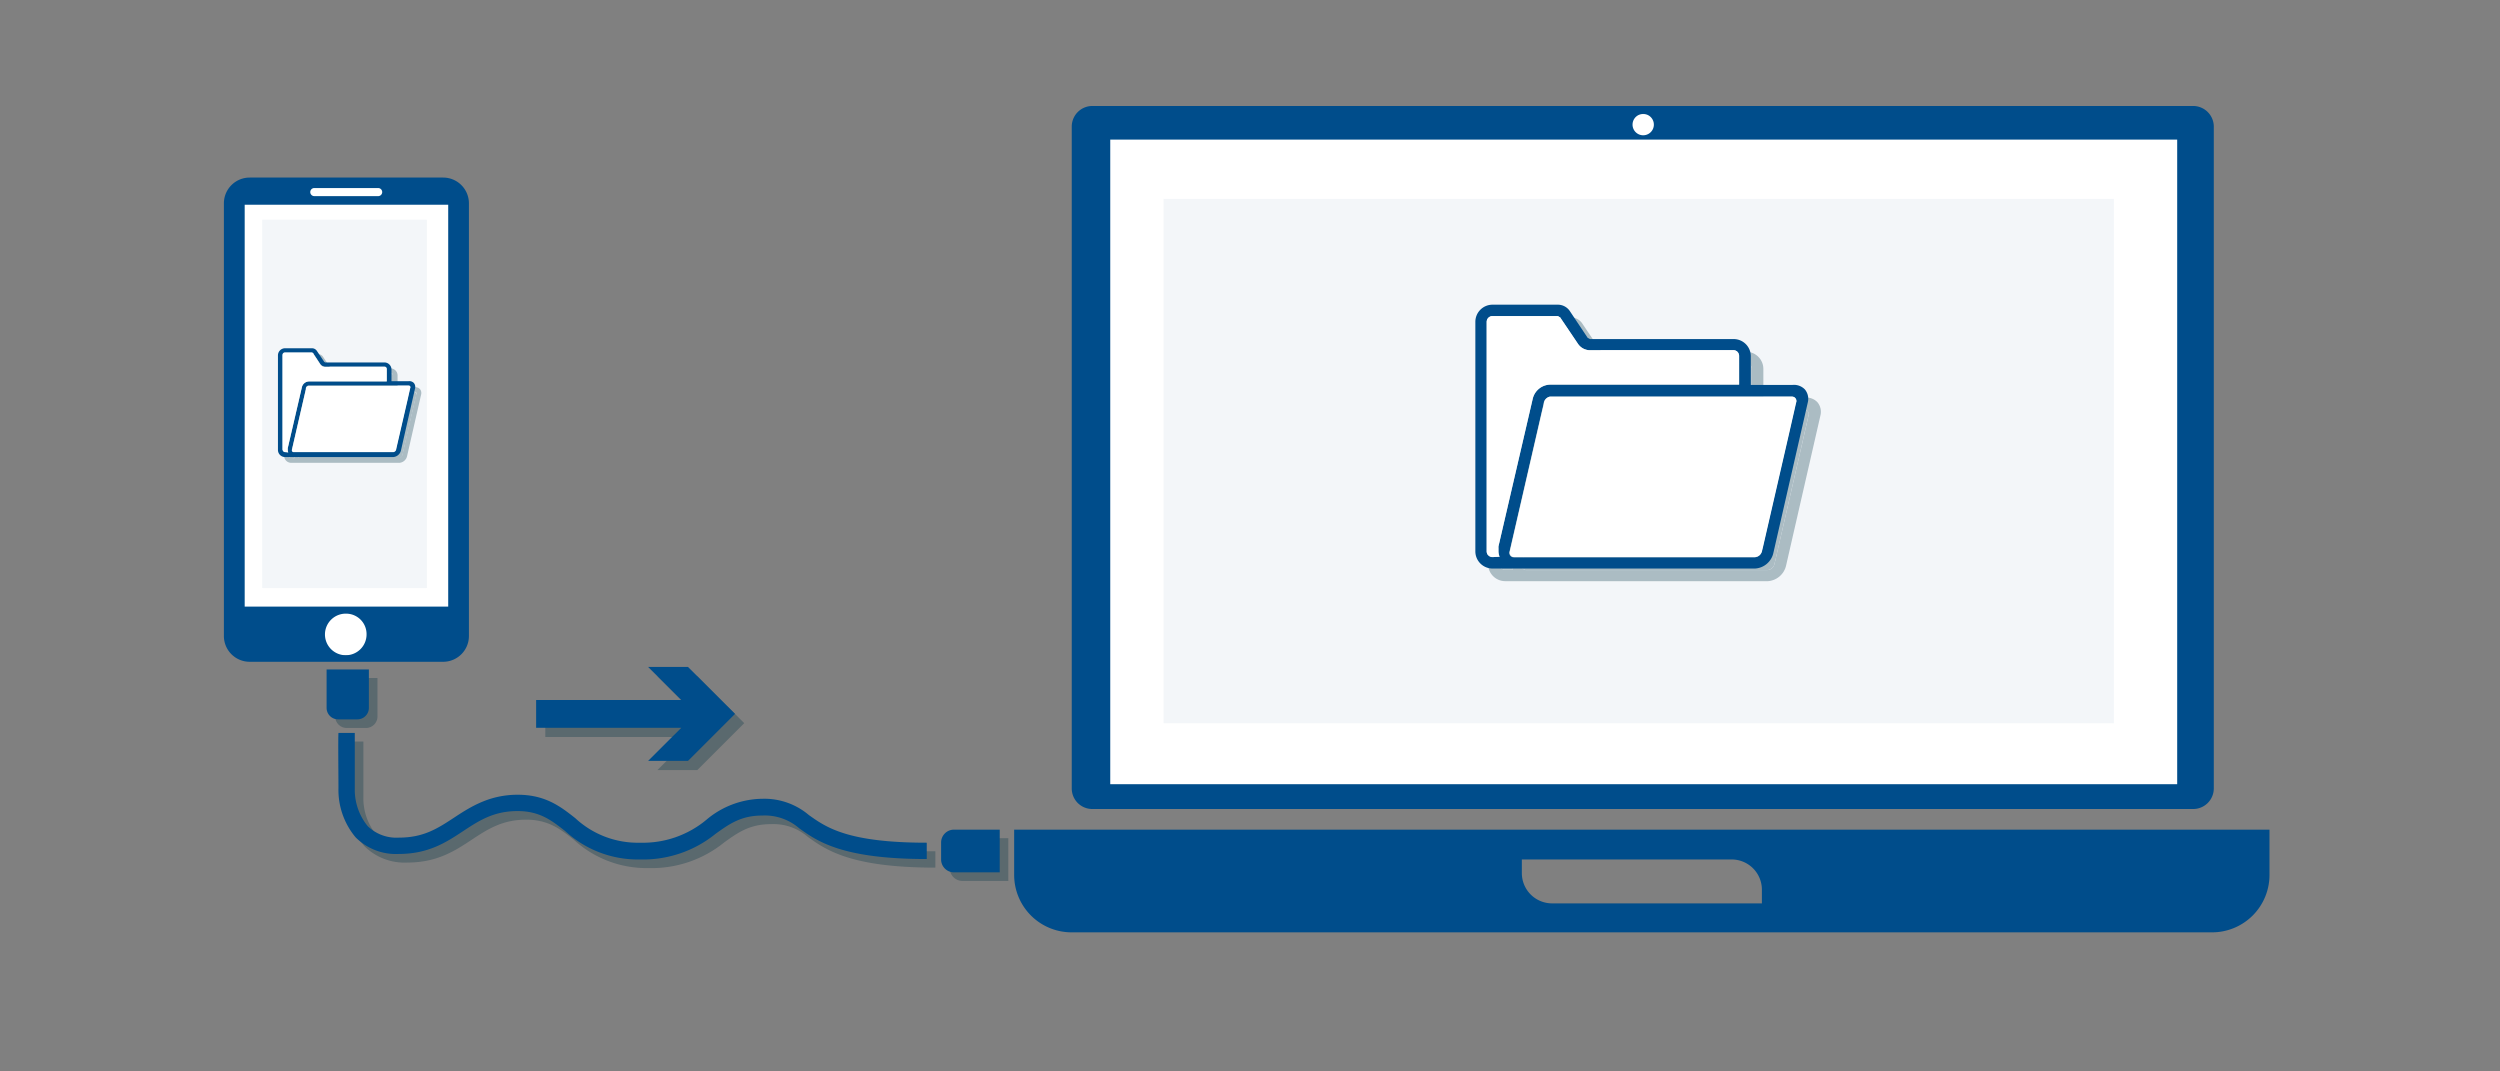 <svg xmlns="http://www.w3.org/2000/svg" viewBox="0 0 290.88 124.65"><rect x="0" y="0" width="290.88" height="124.65" fill="#808080" stroke="none"/><defs><style>.cls-1{isolation:isolate;}.cls-2{fill:#fff;}.cls-3,.cls-4{fill:#004d8b;}.cls-4{opacity:0.05;}.cls-5,.cls-7{opacity:0.3;}.cls-5{mix-blend-mode:multiply;}.cls-6{fill:#003144;}</style></defs><title>Artboard 3</title><g class="cls-1"><g id="Layer_1" data-name="Layer 1"><rect class="cls-2" x="28.06" y="21.13" width="24.75" height="55.11"/><path class="cls-3" d="M51.56,77H29.05a3,3,0,0,1-3-3V23.66a3,3,0,0,1,3-3H51.56a3,3,0,0,1,3,3V74A3,3,0,0,1,51.56,77ZM40.31,71.4a2.42,2.42,0,1,0,2.34,2.42A2.38,2.38,0,0,0,40.31,71.4ZM36.57,22.82H44a.47.47,0,0,0,0-.94H36.57a.47.47,0,0,0,0,.94Zm-8.1,1V70.58H52.15V23.82Z"/><rect class="cls-4" x="30.5" y="25.56" width="19.17" height="42.86"/><g class="cls-5"><path class="cls-6" d="M48.87,45.28a.71.71,0,0,0-.61-.22h-2V43.69a.83.83,0,0,0-.82-.83H38.56l-.11-.06-.86-1.28a.67.67,0,0,0-.57-.31H33.88a.82.82,0,0,0-.82.82v11a.82.82,0,0,0,.82.82H46.49a1,1,0,0,0,.87-.76L49,45.9A.72.72,0,0,0,48.87,45.28Zm-15,8a.27.27,0,0,1-.27-.27V42a.27.27,0,0,1,.27-.27H37l.11.06L38,43.1a.69.69,0,0,0,.57.31h6.89a.27.27,0,0,1,.27.28v1.37h-9a.88.88,0,0,0-.88.66l-1.64,7.1a.51.51,0,0,0,0,.09v.15a.75.75,0,0,0,.05.26Zm14.57-7.43-.32,1.37-1.26,5.51-.07.28a.37.37,0,0,1-.34.27H34.9a.21.21,0,0,1-.21-.27l1.56-6.77.06-.26,0-.13a.38.38,0,0,1,.29-.27H48.23A.22.22,0,0,1,48.45,45.89Z"/><path class="cls-6" d="M48.45,45.89l-.32,1.37-1.26,5.51-.07.28a.37.37,0,0,1-.34.27H34.9a.21.21,0,0,1-.21-.27l1.56-6.77.06-.26,0-.13a.38.38,0,0,1,.29-.27H48.23A.22.22,0,0,1,48.45,45.89Z"/><path class="cls-6" d="M33.88,53.32a.27.27,0,0,1-.27-.27V42a.27.27,0,0,1,.27-.27H37l.11.06L38,43.1a.69.69,0,0,0,.57.31h6.89a.27.27,0,0,1,.27.28v1.37h-9a.88.88,0,0,0-.88.66l-1.64,7.1a.51.51,0,0,0,0,.09v.15a.75.75,0,0,0,.05.26Z"/></g><path class="cls-3" d="M48.15,44.56a.72.72,0,0,0-.6-.21h-2V43a.83.83,0,0,0-.83-.83H37.84l-.11-.06-.86-1.28a.68.68,0,0,0-.57-.31H33.17a.83.83,0,0,0-.83.83v11a.83.83,0,0,0,.83.83h12.6a1,1,0,0,0,.88-.76l1.64-7.21A.71.71,0,0,0,48.15,44.56Zm-15,8a.29.29,0,0,1-.28-.28v-11a.28.28,0,0,1,.28-.28H36.3l.12.06.85,1.29a.7.7,0,0,0,.57.3h6.89A.28.28,0,0,1,45,43v1.38H36a.87.87,0,0,0-.87.65l-1.65,7.11s0,.06,0,.09v.15a.88.88,0,0,0,.06.26Zm14.56-7.44-.31,1.38-1.27,5.5-.06.28a.38.38,0,0,1-.35.28H34.18a.21.21,0,0,1-.21-.28l1.56-6.77.06-.26,0-.13a.38.38,0,0,1,.28-.27H47.52A.21.21,0,0,1,47.73,45.17Z"/><path class="cls-2" d="M47.73,45.17l-.31,1.38-1.27,5.5-.06.28a.38.38,0,0,1-.35.28H34.18a.21.21,0,0,1-.21-.28l1.56-6.77.06-.26,0-.13a.38.38,0,0,1,.28-.27H47.52A.21.21,0,0,1,47.73,45.17Z"/><path class="cls-2" d="M33.17,52.61a.29.29,0,0,1-.28-.28v-11a.28.28,0,0,1,.28-.28H36.3l.12.06.85,1.29a.7.7,0,0,0,.57.3h6.89A.28.28,0,0,1,45,43v1.38H36a.87.87,0,0,0-.87.65l-1.65,7.11s0,.06,0,.09v.15a.88.88,0,0,0,.06.26Z"/><path class="cls-2" d="M251.05,13.27H130.87a3.14,3.14,0,0,0-3.07,3.22V89.2a3.14,3.14,0,0,0,3.07,3.22H251.05a3.15,3.15,0,0,0,3.08-3.22V16.49A3.15,3.15,0,0,0,251.05,13.27Z"/><rect class="cls-4" x="135.39" y="23.14" width="110.57" height="61.01"/><g class="cls-7"><path class="cls-6" d="M43.92,83.36V78.89H39v4.47a1.34,1.34,0,0,0,1.34,1.34h2.25A1.34,1.34,0,0,0,43.92,83.36Z"/><path class="cls-6" d="M112,97.53a1.5,1.5,0,0,0-1.5,1.5V101a1.5,1.5,0,0,0,1.5,1.5h5.32V97.53Z"/><path class="cls-6" d="M89.69,93.94a10.24,10.24,0,0,0-6.52,2.46,11.53,11.53,0,0,1-7.68,2.65,10.67,10.67,0,0,1-7.55-2.85c-1.71-1.35-3.48-2.73-6.7-2.73s-5.38,1.33-7.34,2.62-3.59,2.37-6.5,2.37a4.79,4.79,0,0,1-3.62-1.34,6.69,6.69,0,0,1-1.5-4.37c0-3.68,0-6,0-6.47h-1.9c-.05.66,0,4.86,0,6.43a8.58,8.58,0,0,0,2,5.72,6.61,6.61,0,0,0,5,1.93c3.48,0,5.55-1.36,7.54-2.68,1.81-1.19,3.51-2.31,6.3-2.31,2.56,0,3.94,1.07,5.53,2.32A12.48,12.48,0,0,0,75.49,101a13.38,13.38,0,0,0,8.79-3c1.58-1.13,2.94-2.11,5.41-2.11A6.11,6.11,0,0,1,94,97.38c2.11,1.51,5,3.57,14.83,3.57v-1.9c-9.22,0-11.71-1.79-13.72-3.22A8,8,0,0,0,89.69,93.94Z"/></g><path class="cls-3" d="M42.92,82.36V77.89H38v4.47a1.34,1.34,0,0,0,1.34,1.34h2.25A1.34,1.34,0,0,0,42.92,82.36Z"/><path class="cls-3" d="M111,96.53a1.5,1.5,0,0,0-1.5,1.5V100a1.5,1.5,0,0,0,1.5,1.5h5.32V96.53Z"/><path class="cls-3" d="M88.69,92.94a10.24,10.24,0,0,0-6.52,2.46,11.53,11.53,0,0,1-7.68,2.65,10.67,10.67,0,0,1-7.55-2.85c-1.71-1.35-3.48-2.73-6.7-2.73s-5.38,1.33-7.34,2.62-3.59,2.37-6.5,2.37a4.79,4.79,0,0,1-3.62-1.34,6.69,6.69,0,0,1-1.5-4.37c0-3.68,0-6,0-6.47h-1.9c-.05.66,0,4.86,0,6.43a8.58,8.58,0,0,0,2,5.72,6.61,6.61,0,0,0,5,1.93c3.48,0,5.55-1.36,7.54-2.68,1.81-1.19,3.51-2.31,6.3-2.31,2.56,0,3.94,1.07,5.53,2.32A12.48,12.48,0,0,0,74.49,100a13.38,13.38,0,0,0,8.79-3c1.58-1.13,2.94-2.11,5.41-2.11A6.11,6.11,0,0,1,93,96.38c2.11,1.51,5,3.57,14.83,3.57v-1.9c-9.22,0-11.71-1.79-13.72-3.22A8,8,0,0,0,88.69,92.94Z"/><path class="cls-3" d="M257.39,108.48H124.65A6.68,6.68,0,0,1,118,101.8V96.53H264.06v5.27A6.68,6.68,0,0,1,257.39,108.48ZM177.07,100v1.59a3.52,3.52,0,0,0,3.52,3.52H205v-1.59a3.52,3.52,0,0,0-3.52-3.52Z"/><g class="cls-7"><polygon class="cls-6" points="81.13 78.67 76.49 78.67 80.34 82.53 63.45 82.53 63.45 85.75 80.34 85.75 76.49 89.6 81.13 89.6 86.59 84.14 81.13 78.67"/></g><polygon class="cls-3" points="80.05 77.6 75.41 77.6 79.27 81.45 62.38 81.45 62.38 84.68 79.27 84.68 75.41 88.53 80.05 88.53 85.52 83.06 80.05 77.6"/><g class="cls-5"><path class="cls-6" d="M211.45,46.79a1.75,1.75,0,0,0-1.47-.52h-4.81V42.93a2,2,0,0,0-2-2h-16.7l-.26-.15-2.09-3.11a1.64,1.64,0,0,0-1.39-.75h-7.59a2,2,0,0,0-2,2v26.7a2,2,0,0,0,2,2h30.56a2.34,2.34,0,0,0,2.12-1.84l4-17.48A1.73,1.73,0,0,0,211.45,46.79Zm-36.32,19.5a.66.66,0,0,1-.67-.66V38.93a.66.66,0,0,1,.67-.67h7.59l.28.15,2.07,3.11a1.72,1.72,0,0,0,1.39.74h16.7a.66.66,0,0,1,.67.67v3.34H182a2.11,2.11,0,0,0-2.12,1.59l-4,17.23a1,1,0,0,0,0,.21v.37a1.68,1.68,0,0,0,.13.62Zm35.31-18-.76,3.34L206.61,65l-.16.67a.9.9,0,0,1-.83.66h-28a.5.5,0,0,1-.51-.66l3.78-16.41.14-.63.07-.32a.89.89,0,0,1,.68-.65.3.3,0,0,1,.13,0h28A.52.52,0,0,1,210.44,48.27Z"/><path class="cls-6" d="M210.44,48.27l-.76,3.34L206.61,65l-.16.67a.9.9,0,0,1-.83.66h-28a.5.5,0,0,1-.51-.66l3.78-16.41.14-.63.07-.32a.89.89,0,0,1,.68-.65.3.3,0,0,1,.13,0h28A.52.52,0,0,1,210.44,48.27Z"/><path class="cls-6" d="M175.13,66.29a.66.66,0,0,1-.67-.66V38.93a.66.66,0,0,1,.67-.67h7.59l.28.15,2.07,3.11a1.72,1.72,0,0,0,1.39.74h16.7a.66.66,0,0,1,.67.67v3.34H182a2.11,2.11,0,0,0-2.12,1.59l-4,17.23a1,1,0,0,0,0,.21v.37a1.68,1.68,0,0,0,.13.62Z"/></g><path class="cls-3" d="M210,45.31a1.76,1.76,0,0,0-1.47-.52h-4.82V41.45a2,2,0,0,0-2-2H185l-.27-.14-2.08-3.12a1.68,1.68,0,0,0-1.39-.74h-7.6a2,2,0,0,0-2,2v26.7a2,2,0,0,0,2,2h30.56a2.32,2.32,0,0,0,2.12-1.84l4-17.48A1.72,1.72,0,0,0,210,45.31ZM173.65,64.82a.67.67,0,0,1-.67-.67V37.45a.67.67,0,0,1,.67-.67h7.6l.28.15L183.6,40a1.69,1.69,0,0,0,1.39.75h16.7a.65.65,0,0,1,.66.66v3.34H180.47a2.14,2.14,0,0,0-2.12,1.59l-4,17.23a2.07,2.07,0,0,0,0,.22v.36a1.73,1.73,0,0,0,.13.63Zm35.31-18-.76,3.34-3.07,13.35-.16.67a.89.89,0,0,1-.83.67h-28a.52.52,0,0,1-.51-.67l3.78-16.41.15-.63.06-.32a.9.9,0,0,1,.68-.65h28.17A.51.51,0,0,1,209,46.79Z"/><path class="cls-2" d="M209,46.79l-.76,3.34-3.07,13.35-.16.67a.89.89,0,0,1-.83.67h-28a.52.52,0,0,1-.51-.67l3.78-16.41.15-.63.06-.32a.9.9,0,0,1,.68-.65h28.17A.51.51,0,0,1,209,46.79Z"/><path class="cls-2" d="M173.65,64.82a.67.67,0,0,1-.67-.67V37.45a.67.67,0,0,1,.67-.67h7.6l.28.15L183.6,40a1.69,1.69,0,0,0,1.39.75h16.7a.65.65,0,0,1,.66.66v3.34H180.47a2.14,2.14,0,0,0-2.12,1.59l-4,17.23a2.07,2.07,0,0,0,0,.22v.36a1.73,1.73,0,0,0,.13.63Z"/><path class="cls-3" d="M255.18,94.13H127.1a2.39,2.39,0,0,1-2.4-2.4v-77a2.4,2.4,0,0,1,2.4-2.4H255.18a2.41,2.41,0,0,1,2.4,2.4v77A2.4,2.4,0,0,1,255.18,94.13Zm-64-78.39a1.24,1.24,0,1,0-1.23-1.24A1.24,1.24,0,0,0,191.14,15.74Zm-62,.5v75H253.32v-75Z"/></g></g></svg>